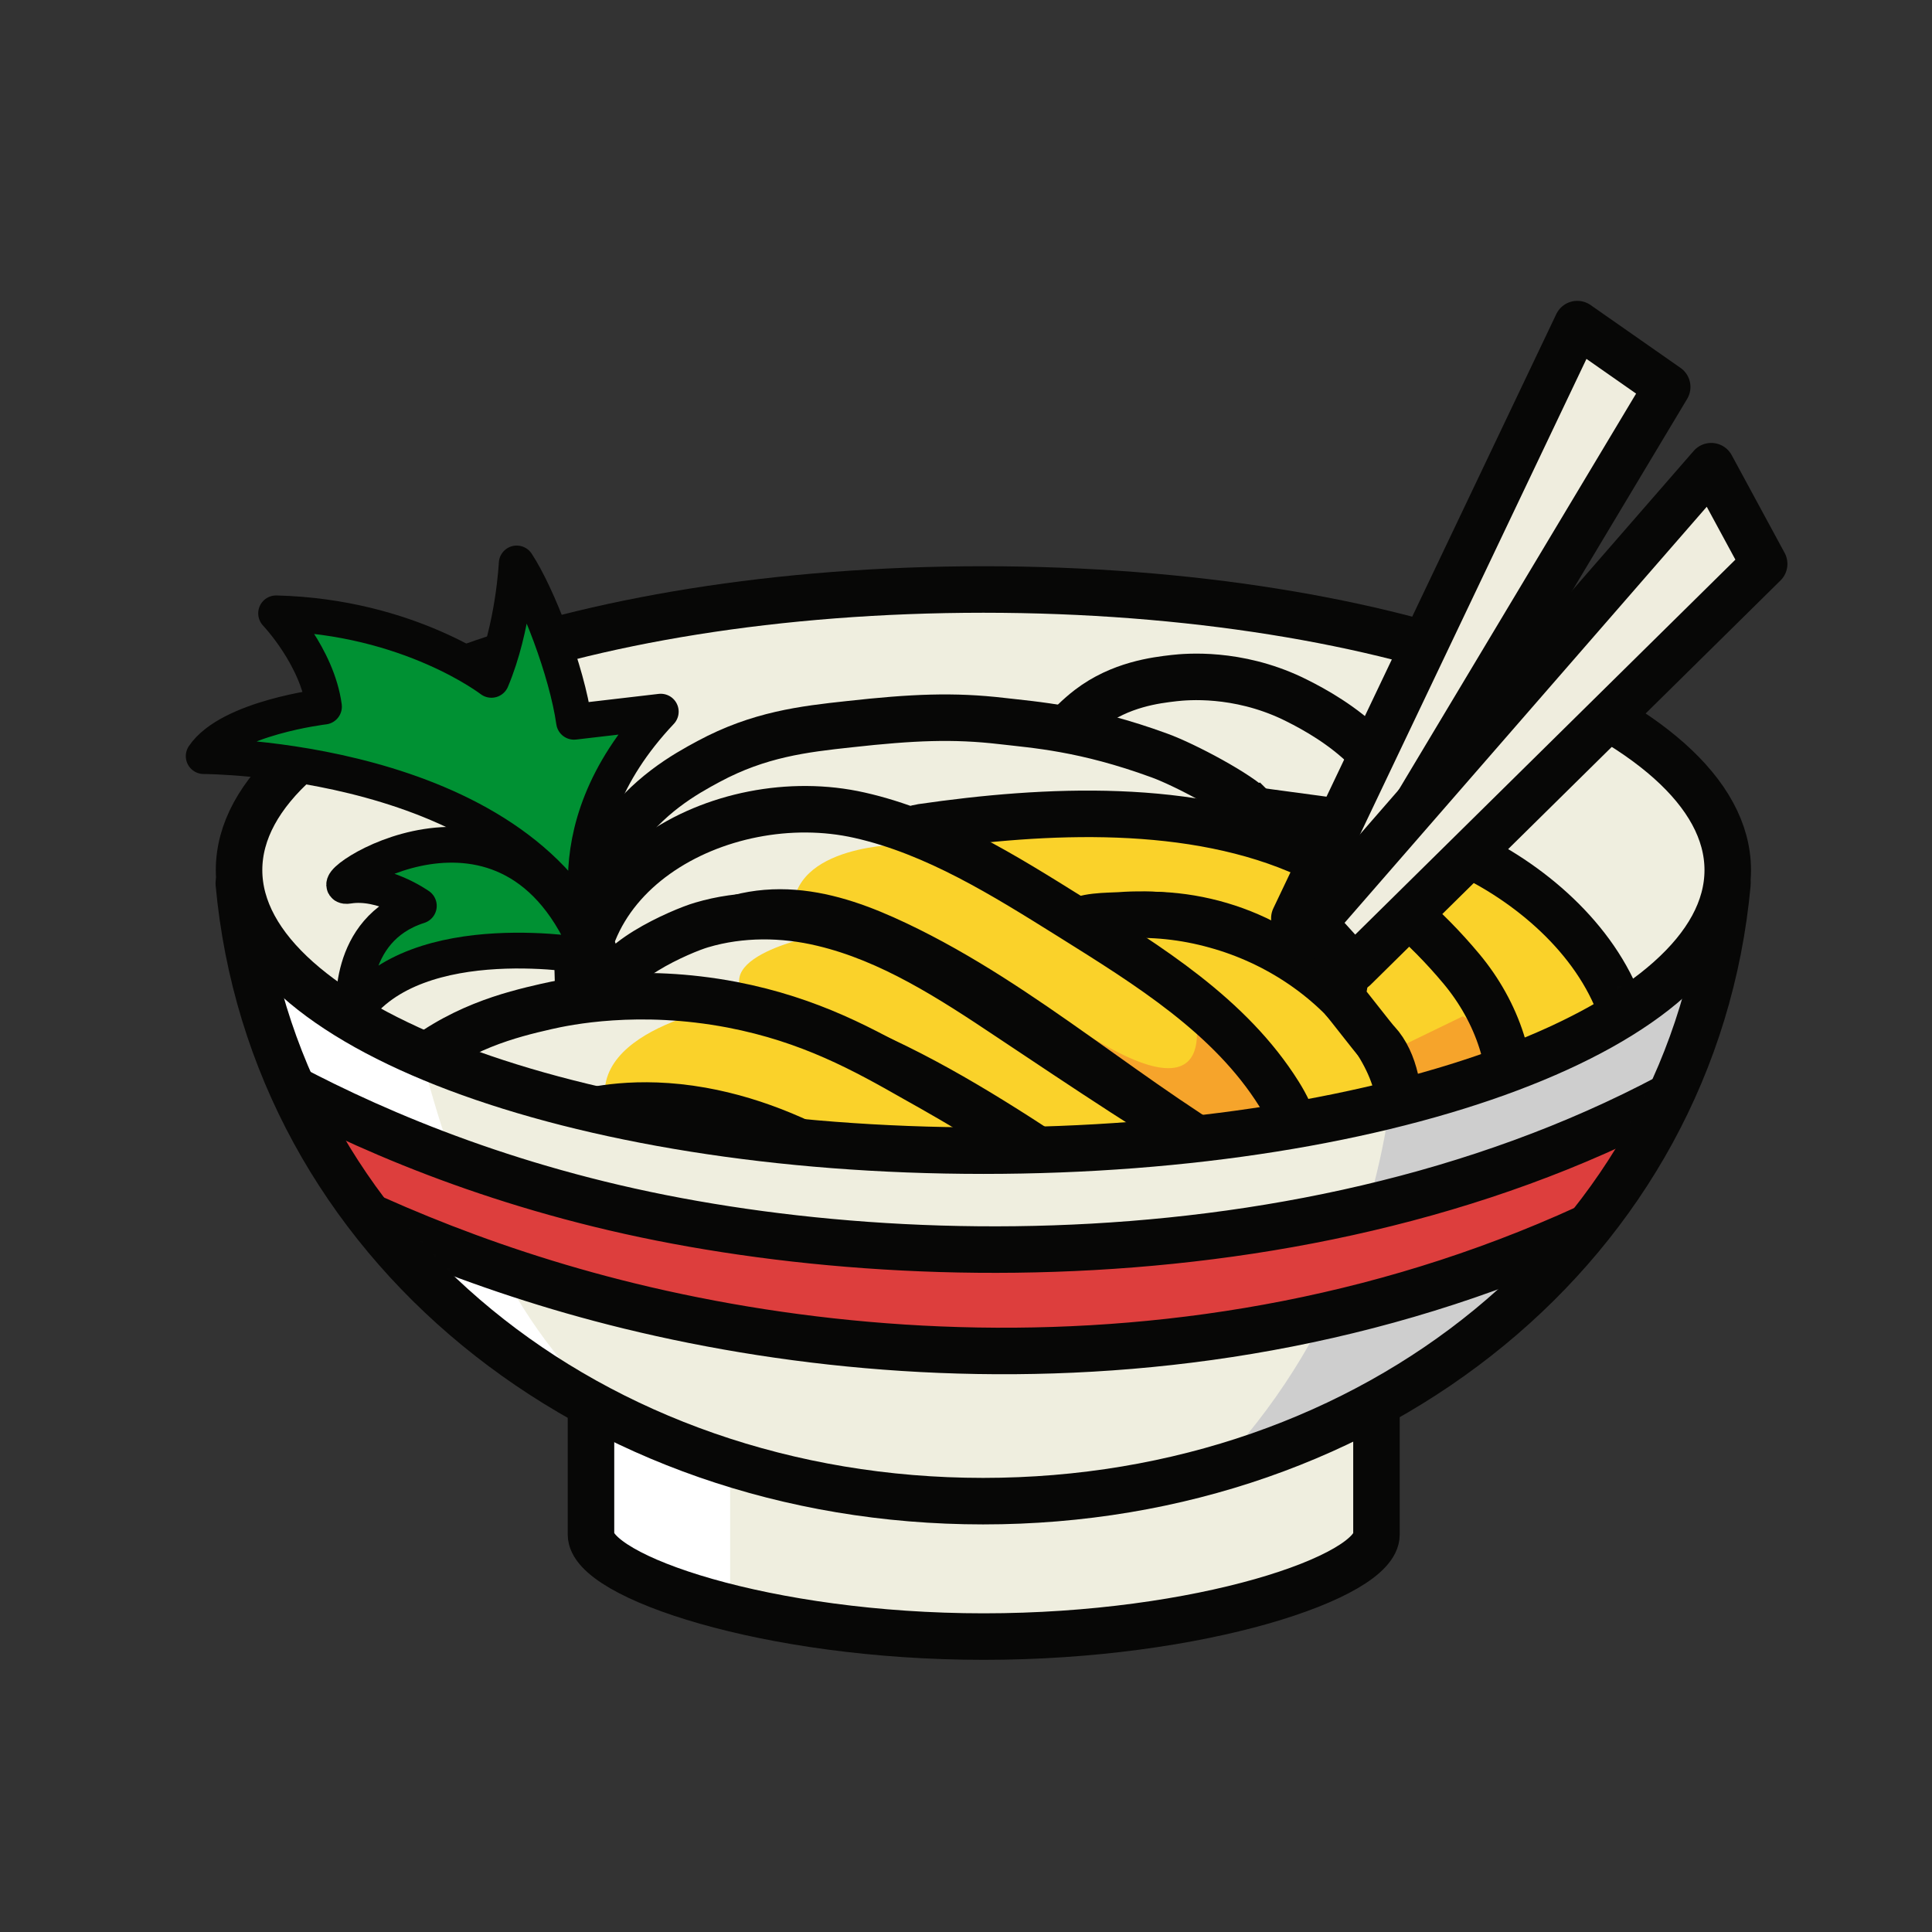 <svg xmlns="http://www.w3.org/2000/svg" width="144" height="144" viewBox="0 0 144 144" fill="none">
    <rect x="0" y="0" width="144" height="144" fill="#333333" stroke="none"/>
    <path d="M44.049 99.443V114.381C44.049 117.499 57.152 121.981 73.321 121.981C89.49 121.981 102.594 117.526 102.594 114.381V99.443H44.049Z" fill="#EFEEDF"/>
    <mask id="mask0_4632_15636" style="mask-type:luminance" maskUnits="userSpaceOnUse" x="44" y="99" width="59" height="23">
        <path d="M44.029 99.446V114.383C44.029 117.502 57.132 121.983 73.302 121.983C89.471 121.983 102.574 117.528 102.574 114.383V99.446H44.029Z" fill="white"/>
    </mask>
    <g mask="url(#mask0_4632_15636)">
        <path d="M51.224 92.737H36.234V127.277H54.422V92.396L51.224 92.737Z" fill="white"/>
    </g>
    <path d="M44.049 99.443V114.381C44.049 117.499 57.152 121.981 73.321 121.981C89.49 121.981 102.594 117.526 102.594 114.381V99.443H44.049Z" stroke="#070706" stroke-width="3.467" stroke-miterlimit="10"/>
    <path d="M126.136 68.804C123.148 70.167 118.824 71.503 113.504 72.525C102.812 74.595 88.32 75.539 73.278 75.539C58.235 75.539 43.219 74.491 32.527 72.42C27.207 71.398 23.407 70.167 20.419 68.804C17.432 67.153 17.93 66.183 17.799 65.843C20.262 92.704 44.162 111.887 73.278 111.887C102.393 111.887 126.293 92.704 128.756 65.843C128.756 66.603 127.315 68.254 126.109 68.804H126.136Z" fill="#EFEEDF"/>
    <mask id="mask1_4632_15636" style="mask-type:luminance" maskUnits="userSpaceOnUse" x="17" y="65" width="112" height="47">
        <path d="M126.145 68.804C123.158 70.167 118.834 71.503 113.514 72.525C102.822 74.595 88.33 75.539 73.287 75.539C58.245 75.539 43.229 74.491 32.536 72.42C27.217 71.398 23.417 70.167 20.429 68.804C17.442 67.153 17.94 66.183 17.809 65.843C20.272 92.704 44.172 111.887 73.287 111.887C102.402 111.887 126.303 92.704 128.766 65.843C128.766 66.603 127.325 68.254 126.119 68.804H126.145Z" fill="white"/>
    </mask>
    <g mask="url(#mask1_4632_15636)">
        <path d="M28.509 61.233C28.509 61.233 30.553 94.227 46.644 105.967L16.139 101.224L12.602 53.712L28.535 61.207L28.509 61.233Z" fill="white"/>
        <path d="M103.735 69.252C103.735 69.252 108.269 95.72 85.731 114.117C69.693 127.22 138.144 84.819 138.353 69.252C138.406 64.535 103.735 69.252 103.735 69.252Z" fill="#CECECE"/>
        <path d="M9.664 80.257C9.664 80.257 23.632 91.657 46.929 97.344C71.852 103.424 107.099 103.109 137 80.257V73.365C111.816 94.12 74.472 95.771 49.262 90.766C24.051 85.761 9.69 73.365 9.69 73.365V80.257H9.664Z" fill="#DD3E3D" stroke="#070706" stroke-width="3.467" stroke-miterlimit="10"/>
    </g>
    <path d="M126.136 68.804C123.148 70.167 118.824 71.503 113.504 72.525C102.812 74.595 88.32 75.539 73.278 75.539C58.235 75.539 43.219 74.491 32.527 72.42C27.207 71.398 23.407 70.167 20.419 68.804C17.432 67.153 17.93 66.183 17.799 65.843C20.262 92.704 44.162 111.887 73.278 111.887C102.393 111.887 126.293 92.704 128.756 65.843C128.756 66.603 127.315 68.254 126.109 68.804H126.136Z" stroke="#070706" stroke-width="3.467" stroke-linecap="square" stroke-linejoin="round"/>
    <path d="M73.297 85.763C103.937 85.763 128.776 76.4 128.776 64.85C128.776 53.3 103.937 43.937 73.297 43.937C42.657 43.937 17.818 53.3 17.818 64.85C17.818 76.4 42.657 85.763 73.297 85.763Z" fill="#EFEEDF"/>
    <mask id="mask2_4632_15636" style="mask-type:luminance" maskUnits="userSpaceOnUse" x="17" y="43" width="112" height="43">
        <path d="M73.299 85.765C103.939 85.765 128.778 76.402 128.778 64.852C128.778 53.303 103.939 43.94 73.299 43.94C42.659 43.94 17.82 53.303 17.82 64.852C17.82 76.402 42.659 85.765 73.299 85.765Z" fill="white"/>
    </mask>
    <g mask="url(#mask2_4632_15636)">
        <path d="M104.754 62.072C104.754 56.254 98.177 52.952 96.29 52.035C92.175 50.096 88.454 50.436 87.511 50.541C86.148 50.698 83.501 51.013 81.169 52.795C79.623 53.974 78.312 55.704 77.972 56.149C77.552 56.726 77.212 57.224 77.002 57.591L87.799 59.635L102.946 61.679L104.754 62.02V62.072Z" fill="#EFEEDF" stroke="#070706" stroke-width="3.467" stroke-miterlimit="10"/>
        <path d="M93.462 60.319C92.44 59.192 88.299 56.991 86.413 56.309C80.831 54.265 77.136 54.029 74.672 53.741C71.082 53.322 68.016 53.453 63.299 53.977C59.892 54.344 56.564 54.737 52.816 56.755C51.06 57.698 48.23 59.271 46.002 62.52C43.198 66.608 43.015 70.854 43.067 72.636L52.423 64.381L63.404 62.468L75.013 64.486L86.622 62.441L93.436 60.293L93.462 60.319Z" fill="#EFEEDF" stroke="#070706" stroke-width="3.467" stroke-miterlimit="10"/>
        <path d="M99.874 74.126C99.087 73.916 98.485 73.34 97.882 72.79C93.348 68.728 86.718 67.207 80.848 68.832C80.14 69.016 79.433 69.278 78.725 69.199C78.018 69.121 77.362 68.728 76.76 68.361C73.956 66.657 70.601 65.111 67.823 63.408C67.614 63.277 67.404 63.146 67.299 62.936C66.985 62.255 67.954 61.757 68.688 61.652C77.913 60.315 88.919 59.765 97.541 63.722C101.184 65.399 104.512 67.758 107.264 70.693C107.369 70.824 107.5 70.955 107.526 71.138C107.578 71.479 107.238 71.715 106.923 71.872C105.377 72.685 103.752 73.34 102.101 73.89C101.394 74.126 100.607 74.336 99.847 74.152L99.874 74.126Z" fill="#FAD22A" stroke="#070706" stroke-width="3.467" stroke-linecap="round" stroke-linejoin="round"/>
        <path d="M95.872 88.066C96.108 88.381 96.553 88.486 96.947 88.538C98.886 88.8 101.008 88.564 102.502 87.28C103.944 86.049 104.52 84.004 104.31 82.091C104.101 80.178 103.21 78.449 102.109 76.876C99.358 72.998 95.191 70.22 90.631 68.962C88.298 68.307 85.861 68.045 83.45 68.228C82.664 68.281 80.594 68.228 80.043 68.91C79.284 69.853 80.594 71.53 81.17 72.238C82.585 73.941 84.315 75.435 86.202 76.614C88.298 77.898 90.605 78.842 92.544 80.362C94.483 81.882 96.055 84.214 95.741 86.651C95.689 87.123 95.558 87.673 95.846 88.066H95.872Z" fill="#FAD22A" stroke="#070706" stroke-width="3.467" stroke-miterlimit="10"/>
        <path d="M95.781 87.887C96.043 87.73 96.226 87.441 96.384 87.153C97.222 85.345 96.384 83.222 95.335 81.545C91.693 75.727 85.613 71.98 79.795 68.337C74.842 65.245 69.758 62.047 64.071 60.763C53.798 58.431 40.695 65.402 43.892 77.509C43.945 77.693 44.023 77.902 44.207 77.981C44.364 78.033 44.548 77.981 44.705 77.876C47.692 76.146 48.898 72.373 51.545 70.171C53.615 68.468 56.445 67.839 59.145 68.049C61.844 68.258 64.386 69.228 66.823 70.381C76.441 74.941 84.381 82.41 93.684 87.572C94.34 87.939 95.152 88.28 95.781 87.887Z" fill="#FAD22A"/>
        <mask id="mask3_4632_15636" style="mask-type:luminance" maskUnits="userSpaceOnUse" x="43" y="60" width="54" height="29">
            <path d="M95.76 87.883C96.022 87.726 96.205 87.438 96.362 87.15C97.201 85.341 96.362 83.219 95.314 81.541C91.671 75.724 85.591 71.976 79.774 68.334C74.821 65.241 69.737 62.044 64.05 60.76C53.777 58.428 40.674 65.398 43.871 77.506C43.923 77.689 44.002 77.899 44.185 77.977C44.343 78.03 44.526 77.977 44.683 77.873C47.671 76.143 48.876 72.369 51.523 70.168C53.593 68.465 56.424 67.836 59.123 68.045C61.822 68.255 64.364 69.225 66.802 70.378C76.419 74.938 84.36 82.406 93.663 87.569C94.318 87.936 95.13 88.276 95.76 87.883Z" fill="white"/>
        </mask>
        <g mask="url(#mask3_4632_15636)">
            <path d="M67.318 62.939C67.318 62.939 58.906 62.887 59.115 68.076C59.272 71.771 45.619 74.156 45.619 74.156L41.609 64.171L58.932 58.641L67.291 62.965" fill="#EFEEDF"/>
            <path d="M88.78 74.471C88.78 74.471 91.951 83.931 81.154 77.196C72.82 72.007 95.751 87.888 95.751 87.888L97.795 84.507L93.811 78.585L88.754 74.497" fill="#F6A42B"/>
        </g>
        <path d="M95.781 87.887C96.043 87.73 96.226 87.441 96.384 87.153C97.222 85.345 96.384 83.222 95.335 81.545C91.693 75.727 85.613 71.98 79.795 68.337C74.842 65.245 69.758 62.047 64.071 60.763C53.798 58.431 40.695 65.402 43.892 77.509C43.945 77.693 44.023 77.902 44.207 77.981C44.364 78.033 44.548 77.981 44.705 77.876C47.692 76.146 48.898 72.373 51.545 70.171C53.615 68.468 56.445 67.839 59.145 68.049C61.844 68.258 64.386 69.228 66.823 70.381C76.441 74.941 84.381 82.41 93.684 87.572C94.34 87.939 95.152 88.28 95.781 87.887Z" stroke="#070706" stroke-width="3.467" stroke-linecap="round" stroke-linejoin="round"/>
        <path d="M98.422 102.74C98.422 102.74 98.265 102.871 98.212 102.923C95.644 104.941 92.447 106.042 89.224 106.488C81.571 107.51 73.526 104.627 68.18 99.045C65.585 96.346 63.646 93.122 61.314 90.213C59.244 87.593 56.833 85.208 53.976 83.505C53.531 83.243 51.618 82.299 53.033 81.932C54.055 81.67 55.758 82.299 56.754 82.509C58.981 83.007 61.288 83.505 63.175 84.841C65.035 86.151 66.293 88.117 67.708 89.899C71.508 94.799 76.854 98.809 83.013 99.7C84.716 99.962 86.472 99.962 88.097 99.464C89.722 98.966 91.242 97.892 92.054 96.398C92.316 95.926 92.499 95.402 92.919 95.088C93.81 94.433 95.041 95.035 96.063 95.455C97.688 96.136 99.549 96.267 101.252 95.822C101.672 95.717 102.169 95.586 102.51 95.874C102.956 96.215 102.798 96.922 102.563 97.42C101.619 99.49 100.204 101.325 98.448 102.766L98.422 102.74Z" fill="#FAD22A"/>
        <mask id="mask4_4632_15636" style="mask-type:luminance" maskUnits="userSpaceOnUse" x="52" y="81" width="51" height="26">
            <path d="M98.412 102.74C98.412 102.74 98.255 102.871 98.203 102.923C95.634 104.941 92.437 106.042 89.214 106.488C81.562 107.51 73.516 104.627 68.17 99.045C65.576 96.346 63.636 93.122 61.304 90.213C59.234 87.593 56.823 85.208 53.966 83.505C53.521 83.243 51.608 82.299 53.023 81.932C54.045 81.67 55.748 82.299 56.744 82.509C58.972 83.007 61.278 83.505 63.165 84.841C65.025 86.151 66.283 88.117 67.698 89.899C71.498 94.799 76.844 98.809 83.003 99.7C84.706 99.962 86.462 99.962 88.087 99.464C89.712 98.966 91.232 97.892 92.044 96.398C92.306 95.926 92.49 95.402 92.909 95.088C93.8 94.433 95.032 95.035 96.054 95.455C97.678 96.136 99.539 96.267 101.243 95.822C101.662 95.717 102.16 95.586 102.5 95.874C102.946 96.215 102.789 96.922 102.553 97.42C101.609 99.49 100.194 101.325 98.438 102.766L98.412 102.74Z" fill="white"/>
        </mask>
        <g mask="url(#mask4_4632_15636)">
            <path d="M80.314 99.073C80.314 99.073 76.907 104.89 87.311 104.733C96.012 104.602 84.743 106.62 84.743 106.62L71.273 102.322L63.018 91.551L55.916 83.244L63.909 86.651L69.124 91.971C69.124 91.971 72.898 95.535 72.976 95.587C73.055 95.639 80.314 99.073 80.314 99.073Z" fill="#F6A42B"/>
        </g>
        <path d="M98.422 102.74C98.422 102.74 98.265 102.871 98.212 102.923C95.644 104.941 92.447 106.042 89.224 106.488C81.571 107.51 73.526 104.627 68.18 99.045C65.585 96.346 63.646 93.122 61.314 90.213C59.244 87.593 56.833 85.208 53.976 83.505C53.531 83.243 51.618 82.299 53.033 81.932C54.055 81.67 55.758 82.299 56.754 82.509C58.981 83.007 61.288 83.505 63.175 84.841C65.035 86.151 66.293 88.117 67.708 89.899C71.508 94.799 76.854 98.809 83.013 99.7C84.716 99.962 86.472 99.962 88.097 99.464C89.722 98.966 91.242 97.892 92.054 96.398C92.316 95.926 92.499 95.402 92.919 95.088C93.81 94.433 95.041 95.035 96.063 95.455C97.688 96.136 99.549 96.267 101.252 95.822C101.672 95.717 102.169 95.586 102.51 95.874C102.956 96.215 102.798 96.922 102.563 97.42C101.619 99.49 100.204 101.325 98.448 102.766L98.422 102.74Z" stroke="#070706" stroke-width="3.467" stroke-linecap="round" stroke-linejoin="round"/>
        <path d="M112.237 77.116C111.896 76.566 111.188 75.439 111.057 74.81C110.795 73.683 104.034 66.817 103.431 66.895C101.178 67.131 99.92 74.286 100.077 74.469C100.418 74.836 102.357 77.378 102.645 77.666C104.008 79.134 104.349 81.597 104.27 83.589C104.191 85.581 103.012 87.572 101.204 88.437C98.4 89.8 95.072 88.332 92.372 86.76C86.502 83.405 80.894 79.606 75.26 75.858C70.909 72.949 66.402 70.014 61.318 68.808C58.383 68.101 55.212 68.075 52.303 68.939C50.835 69.359 44.886 71.927 45.699 74.102C45.961 74.862 46.983 74.915 47.795 74.888C54.006 74.626 60.139 76.382 65.773 79.029C71.407 81.676 76.57 85.161 81.733 88.594C85.637 91.189 89.621 93.783 94.102 95.146C98.583 96.509 103.693 96.535 107.703 94.124C110.402 92.499 112.473 89.852 113.364 86.838C114.255 83.825 113.966 80.47 112.577 77.64C112.499 77.457 112.394 77.273 112.289 77.116H112.237Z" fill="#FAD22A"/>
        <mask id="mask5_4632_15636" style="mask-type:luminance" maskUnits="userSpaceOnUse" x="45" y="66" width="69" height="31">
            <path d="M112.227 77.116C111.886 76.565 111.179 75.438 111.048 74.809C110.786 73.683 104.024 66.817 103.422 66.895C101.168 67.131 99.91 74.285 100.067 74.469C100.408 74.836 102.347 77.378 102.635 77.666C103.998 79.133 104.339 81.597 104.26 83.589C104.182 85.58 103.002 87.572 101.194 88.437C98.39 89.799 95.062 88.332 92.362 86.76C86.492 83.405 80.884 79.605 75.25 75.858C70.9 72.949 66.392 70.014 61.308 68.808C58.373 68.101 55.202 68.075 52.293 68.939C50.826 69.359 44.877 71.927 45.689 74.102C45.951 74.862 46.973 74.914 47.786 74.888C53.996 74.626 60.129 76.382 65.763 79.029C71.397 81.675 76.56 85.161 81.723 88.594C85.627 91.188 89.611 93.783 94.092 95.146C98.573 96.508 103.684 96.534 107.693 94.124C110.392 92.499 112.463 89.852 113.354 86.838C114.245 83.825 113.957 80.47 112.568 77.64C112.489 77.456 112.384 77.273 112.279 77.116H112.227Z" fill="white"/>
        </mask>
        <g mask="url(#mask5_4632_15636)">
            <path d="M61.488 69.594C61.488 69.594 52.551 71.166 55.801 74.546C57.504 76.329 45.633 74.127 45.633 74.127L52.237 68.965L59.103 68.047" fill="#EFEEDF"/>
            <path d="M95.844 88.145C95.844 88.145 101.898 93.412 94.036 95.168C86.174 96.924 107.637 94.146 107.637 94.146L114.791 84.712L112.511 77.662L109.026 75.749L103.68 78.343L102.737 84.03L100.457 89.717L95.844 88.145Z" fill="#F6A42B"/>
        </g>
        <path d="M112.237 77.116C111.896 76.566 111.188 75.439 111.057 74.81C110.795 73.683 104.034 66.817 103.431 66.895C101.178 67.131 99.92 74.286 100.077 74.469C100.418 74.836 102.357 77.378 102.645 77.666C104.008 79.134 104.349 81.597 104.27 83.589C104.191 85.581 103.012 87.572 101.204 88.437C98.4 89.8 95.072 88.332 92.372 86.76C86.502 83.405 80.894 79.606 75.26 75.858C70.909 72.949 66.402 70.014 61.318 68.808C58.383 68.101 55.212 68.075 52.303 68.939C50.835 69.359 44.886 71.927 45.699 74.102C45.961 74.862 46.983 74.915 47.795 74.888C54.006 74.626 60.139 76.382 65.773 79.029C71.407 81.676 76.57 85.161 81.733 88.594C85.637 91.189 89.621 93.783 94.102 95.146C98.583 96.509 103.693 96.535 107.703 94.124C110.402 92.499 112.473 89.852 113.364 86.838C114.255 83.825 113.966 80.47 112.577 77.64C112.499 77.457 112.394 77.273 112.289 77.116H112.237Z" stroke="#070706" stroke-width="3.467" stroke-linecap="round" stroke-linejoin="round"/>
        <path d="M93.383 95.04C93.803 95.722 92.361 97.687 90.579 98.814C88.037 100.413 85.207 100.046 84.001 99.862C82.98 99.705 81.643 99.391 78.996 98.028C74.567 95.748 71.58 93.206 71.16 92.839C67.544 89.852 60.809 84.296 52.292 82.776C47.418 81.911 44.116 82.776 43.303 82.959C39.136 84.086 36.149 86.13 35.022 87.231C33.004 89.17 32.008 90.664 31.458 92.708C31.17 93.809 31.143 94.962 30.41 95.276C29.414 95.695 27.973 94.202 27.789 94.018C25.771 91.948 25.247 89.065 26.059 86.235C26.872 83.457 28.89 81.125 30.357 79.841C34.078 76.591 38.088 75.621 40.709 75.019C42.203 74.678 47.575 73.551 54.572 74.888C60.416 76.015 64.452 78.268 68.225 80.417C71.318 82.147 76.507 85.082 81.145 89.065C81.145 89.065 84.892 92.289 88.719 93.73C90.606 94.438 91.47 94.595 91.47 94.595C92.728 94.831 93.226 94.7 93.41 95.014L93.383 95.04Z" fill="#FAD22A"/>
        <mask id="mask6_4632_15636" style="mask-type:luminance" maskUnits="userSpaceOnUse" x="25" y="74" width="69" height="27">
            <path d="M93.393 95.038C93.812 95.719 92.371 97.685 90.589 98.812C88.047 100.41 85.217 100.044 84.011 99.86C82.989 99.703 81.653 99.388 79.006 98.026C74.577 95.746 71.59 93.204 71.17 92.837C67.554 89.849 60.819 84.293 52.302 82.774C47.427 81.909 44.125 82.774 43.313 82.957C39.146 84.084 36.159 86.128 35.032 87.229C33.014 89.168 32.018 90.662 31.468 92.706C31.179 93.806 31.153 94.96 30.419 95.274C29.424 95.693 27.982 94.2 27.799 94.016C25.781 91.946 25.257 89.063 26.069 86.233C26.882 83.455 28.899 81.123 30.367 79.838C34.088 76.589 38.098 75.619 40.718 75.016C42.212 74.676 47.584 73.549 54.582 74.885C60.426 76.012 64.461 78.266 68.235 80.415C71.327 82.145 76.516 85.08 81.155 89.063C81.155 89.063 84.902 92.287 88.728 93.728C90.615 94.435 91.48 94.593 91.48 94.593C92.738 94.829 93.236 94.697 93.419 95.012L93.393 95.038Z" fill="white"/>
        </mask>
        <g mask="url(#mask6_4632_15636)">
            <path d="M54.578 74.91C54.578 74.91 42.89 76.745 45.432 83.27C47.659 88.983 26.432 95.246 26.432 95.246L23.025 86.965L31.542 75.749L43.073 72.683L54.551 74.936" fill="#EFEEDF"/>
        </g>
        <path d="M93.383 95.04C93.803 95.722 92.361 97.687 90.579 98.814C88.037 100.413 85.207 100.046 84.001 99.862C82.98 99.705 81.643 99.391 78.996 98.028C74.567 95.748 71.58 93.206 71.16 92.839C67.544 89.852 60.809 84.296 52.292 82.776C47.418 81.911 44.116 82.776 43.303 82.959C39.136 84.086 36.149 86.13 35.022 87.231C33.004 89.17 32.008 90.664 31.458 92.708C31.17 93.809 31.143 94.962 30.41 95.276C29.414 95.695 27.973 94.202 27.789 94.018C25.771 91.948 25.247 89.065 26.059 86.235C26.872 83.457 28.89 81.125 30.357 79.841C34.078 76.591 38.088 75.621 40.709 75.019C42.203 74.678 47.575 73.551 54.572 74.888C60.416 76.015 64.452 78.268 68.225 80.417C71.318 82.147 76.507 85.082 81.145 89.065C81.145 89.065 84.892 92.289 88.719 93.73C90.606 94.438 91.47 94.595 91.47 94.595C92.728 94.831 93.226 94.7 93.41 95.014L93.383 95.04Z" stroke="#070706" stroke-width="3.467" stroke-linecap="round" stroke-linejoin="round"/>
        <path d="M103.609 96.193C103.059 96.744 102.535 97.294 102.011 97.871C97.608 102.719 94.385 109.113 95.144 115.638C95.302 116.896 95.773 118.39 97.005 118.731C97.87 118.993 98.813 118.547 99.442 117.892C100.071 117.237 100.412 116.398 100.805 115.56C103.583 109.454 107.592 104.003 111.838 98.84C114.301 95.826 116.896 92.865 118.809 89.484C120.722 86.104 121.98 82.199 121.534 78.321C120.879 72.634 116.634 67.891 111.733 64.903C108.929 63.2 105.758 61.968 102.456 61.706C101.146 61.601 98.656 61.418 97.529 62.178C95.983 63.226 97.922 63.645 99.18 64.248C102.902 66.03 106.282 69.044 108.929 72.215C111.576 75.385 113.122 79.631 112.362 83.693C111.812 86.602 110.161 89.196 108.195 91.424C106.754 93.075 105.155 94.569 103.609 96.141V96.193Z" fill="#FAD22A" stroke="#070706" stroke-width="3.467" stroke-linecap="round" stroke-linejoin="round"/>
    </g>
    <path d="M73.297 85.763C103.937 85.763 128.776 76.4 128.776 64.85C128.776 53.3 103.937 43.937 73.297 43.937C42.657 43.937 17.818 53.3 17.818 64.85C17.818 76.4 42.657 85.763 73.297 85.763Z" stroke="#070706" stroke-width="3.467" stroke-miterlimit="10"/>
    <path d="M44.64 70.797C44.64 70.797 40.508 62.311 49.25 53.043L42.785 53.797C42.251 50.026 40.086 44.395 38.512 41.997C38.512 41.997 38.287 46.739 36.629 50.672C36.629 50.672 30.529 45.958 20.579 45.715C20.579 45.715 23.642 48.921 24.148 52.666C24.148 52.666 17.121 53.501 15.182 56.357C15.182 56.357 38.456 56.357 44.64 70.824V70.797Z" fill="#009133" stroke="#070706" stroke-width="2.667" stroke-linecap="round" stroke-linejoin="round"/>
    <path d="M44.007 71.291C44.007 71.291 31.061 68.854 26.396 75.458C26.396 75.458 25.715 69.273 31.218 67.517C31.218 67.517 28.519 65.604 25.951 66.023C23.382 66.443 38.084 56.091 44.033 71.264L44.007 71.291Z" fill="#009133" stroke="#070706" stroke-width="2.667" stroke-linecap="round" stroke-linejoin="round"/>
    <path d="M117.561 24.157L96.473 68.444L99.618 69.979L124.263 28.841L117.561 24.157Z" fill="#EFEDDE" stroke="#070706" stroke-width="3.467" stroke-linecap="round" stroke-linejoin="round"/>
    <path d="M127.545 34.747L97.898 68.807L100.94 72.164L131.49 42.032L127.545 34.747Z" fill="#EFEDDE" stroke="#070706" stroke-width="3.467" stroke-linecap="round" stroke-linejoin="round"/>
</svg>